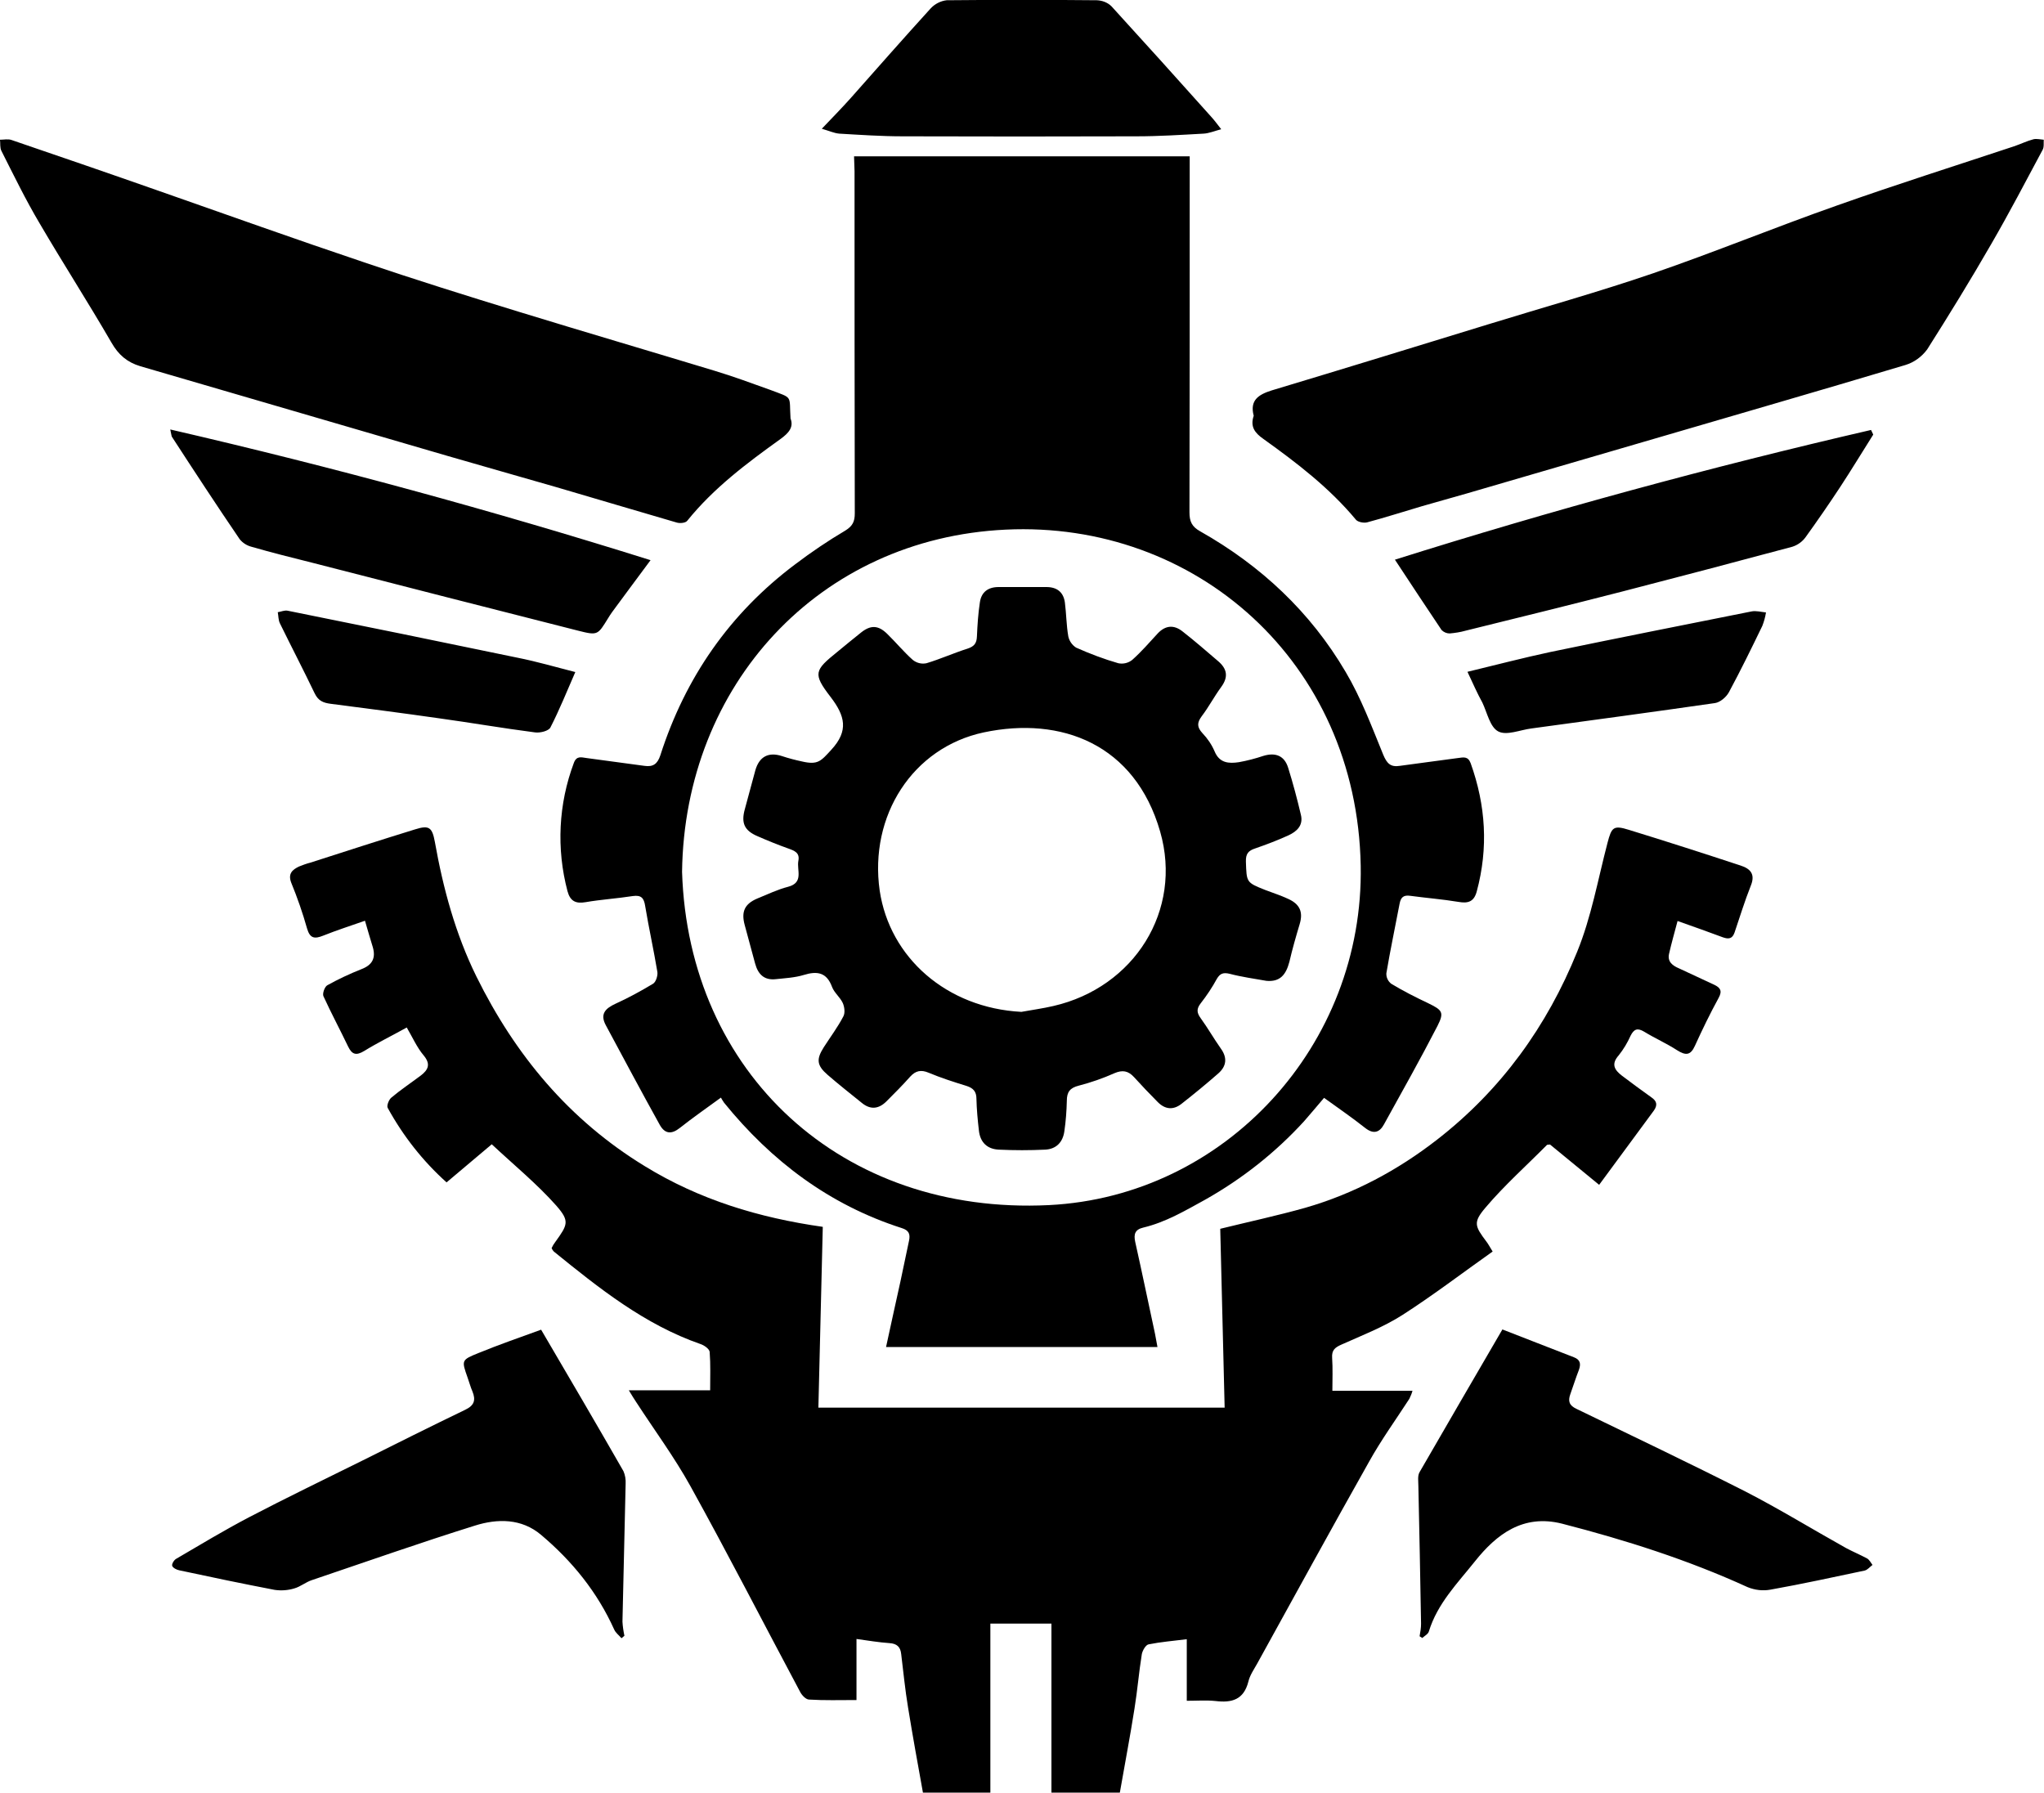 <svg viewBox="0 0 836.7 733.8" focusable="false" aria-hidden="true" class="classes-experience-1i91nb7"><g><g><path d="M377.8 733.8c-2.1-11.6-4.2-23.2-6.1-34.9-1.2-7.2-1.9-14.5-2.8-21.8-.3-3-1.8-4.3-4.8-4.5-4.3-.3-8.5-1-13.5-1.7v25c-6.9 0-13.2.2-19.5-.2-1.3-.1-2.9-1.8-3.6-3.2-15-28.1-29.5-56.4-44.9-84.2-6.6-11.9-14.8-23-22.2-34.4-.9-1.3-1.7-2.7-3-4.8h33.3c0-5.5.2-10.6-.2-15.7-.1-1.2-2.2-2.7-3.7-3.2-23-8-41.6-22.9-60.1-37.9-.4-.4-.7-.9-.9-1.4.4-.9.9-1.7 1.5-2.5 5.1-7.1 6-8.5.4-14.9-7.9-8.9-17.2-16.5-26.4-25.1L182.8 484c-9.7-8.7-17.8-19-24.1-30.5-.5-.9.5-3.4 1.5-4.2 3.8-3.2 8-6 12-9 3-2.3 4.3-4.6 1.2-8.3-2.7-3.2-4.5-7.3-6.9-11.4-6.1 3.4-11.9 6.2-17.4 9.6-3.3 2-5 1.5-6.6-1.8-3.3-6.9-6.9-13.6-10.1-20.6-.5-1.1.5-3.9 1.6-4.5 4.5-2.5 9.2-4.7 14-6.6 4.4-1.7 5.9-4.5 4.6-9-1-3.3-2-6.6-3.2-10.8-6 2.1-11.6 3.9-17.1 6.1-3.5 1.4-5.4 1.2-6.6-2.9-1.8-6.4-4-12.7-6.5-18.8-1.4-3.7.5-5.3 3.2-6.6 1.5-.6 3.1-1.2 4.7-1.6 14.3-4.6 28.5-9.2 42.8-13.6 5.7-1.8 7-.9 8.1 5.1 3.4 19.1 8.4 37.6 17 55.1 15.9 32.2 38 58.8 69 77.7 22.3 13.7 46.7 21.1 72.8 24.8-.6 24.4-1.2 49-1.8 74h166.3c-.6-24.5-1.2-49.2-1.8-73.2 11.8-2.9 23.4-5.4 34.8-8.6 19.8-5.7 37.8-15.3 54.1-28 26.2-20.4 44.9-46.4 57.2-76.8 5.8-14.2 8.5-29.6 12.4-44.5 1.7-6.5 2.4-7.4 8.8-5.4 15.3 4.7 30.5 9.6 45.7 14.6 4 1.3 6.1 3.5 4.2 8.2-2.5 6.3-4.5 12.8-6.7 19.3-.9 2.5-2.4 2.7-4.7 1.9-5.9-2.2-11.8-4.3-18.6-6.7-1.3 4.9-2.5 9.1-3.5 13.5-.7 3.2 1.5 4.8 4.1 5.9 4.8 2.2 9.6 4.5 14.4 6.7 2.5 1.2 3.4 2.5 1.8 5.4-3.5 6.4-6.7 13-9.7 19.6-1.8 4-3.8 4-7.3 1.8-4.3-2.8-9.1-4.9-13.5-7.6-2.7-1.6-4.1-1.1-5.5 1.6-1.3 2.9-2.9 5.6-4.9 8.1-3.2 3.6-1.7 6 1.3 8.3 4 3 8 6 12.1 8.9 2.2 1.5 2.6 3.1 1 5.4-7.4 10-14.7 20-22.4 30.4l-20.1-16.5c-.7.1-1.1 0-1.3.2-8.4 8.5-17.4 16.5-25.1 25.6-5.2 6.1-4.4 7.6.4 14 .7.9 1.2 1.9 2.5 4-12.3 8.7-24.2 17.8-36.8 25.9-7.8 5-16.6 8.4-25.1 12.2-2.7 1.2-4 2.3-3.8 5.4.3 4.4.1 8.9.1 13.5h32.8c-.3 1.1-.8 2.3-1.3 3.3-5.5 8.5-11.5 16.8-16.4 25.6-15.5 27.5-30.7 55.3-46 83-1.3 2.3-2.9 4.6-3.5 7.2-1.9 7.4-6.8 8.7-13.4 7.9-3.7-.4-7.6-.1-11.8-.1V671c-5.6.7-10.6 1.1-15.6 2.1-1.2.2-2.5 2.5-2.8 4-1.2 7.4-1.8 14.9-3 22.3-1.8 11.5-4 22.9-6 34.4h-28v-69.2h-25v69.2h-27.6z"></path><path d="M349.6 64H487v5.7c0 46.7 0 93.3-.1 140 0 3.8 1 5.9 4.4 7.8 24.8 14 45.1 33 59.5 57.5 6.3 10.6 10.7 22.4 15.4 33.9 1.5 3.6 3 5.2 6.8 4.6 7.9-1.1 15.8-2.1 23.8-3.2 2.3-.3 4.1-.8 5.2 2.1 6.2 17.3 7.3 34.7 2.5 52.5-1.1 4.1-3.4 5-7.4 4.3-6.6-1.1-13.2-1.6-19.8-2.5-2.8-.4-3.9.6-4.4 3.3-1.8 9.5-3.8 18.9-5.4 28.4-.1 1.7.7 3.3 2 4.3 4.8 2.9 9.9 5.5 15 7.9 5.9 2.9 6.8 3.7 3.9 9.4-7 13.6-14.5 26.9-21.9 40.3-1.8 3.3-4.3 4.1-7.7 1.4-5.3-4.2-11-8.1-16.8-12.3-2.8 3.3-5.5 6.5-8.2 9.6-11.7 12.8-25.4 23.6-40.5 32.1-8.2 4.5-16.1 9.2-25.3 11.4-3.4.8-4 2.7-3.3 5.9 2.8 12.5 5.4 25.1 8.1 37.6.3 1.6.6 3.2 1 5.4H362.7c2-9.1 3.9-18 5.9-26.9 1.2-5.5 2.3-11.1 3.5-16.6.6-2.8-.1-4.3-3-5.2-29.6-9.5-53.3-27.4-72.7-51.3-.5-.7-.9-1.4-1.3-2.1-6 4.4-11.5 8.2-16.8 12.4-3.4 2.7-6.1 2.5-8.2-1.2-7.5-13.5-14.8-27.2-22.1-40.8-2.5-4.6-.2-6.9 3.9-8.8 5.3-2.4 10.4-5.2 15.4-8.2 1.2-.7 2-3.3 1.8-4.8-1.5-9-3.5-18-5-27-.5-3.3-1.6-4.6-5.1-4.1-6.4 1-12.9 1.4-19.3 2.5-4 .7-6.3-.4-7.4-4.5-4.6-17.4-3.7-35.7 2.6-52.5 1.1-3 3-2.3 5.2-2 7.9 1.1 15.8 2.1 23.7 3.2 3.5.5 5.3-.7 6.5-4.3 10.2-31.8 28.4-58.1 55.2-78.2 6.6-5 13.4-9.6 20.5-13.8 3.1-1.9 3.9-3.8 3.9-7.1-.1-46.7-.1-93.3-.1-140l-.2-6.1zm-70.4 292.9c2.6 82.4 65.4 140.6 150.2 136.4 72.2-3.6 129-65.6 127.6-139-1.6-83.4-67.6-141.2-145.3-137.5-76.4 3.6-131.5 63.5-132.5 140.1z"></path><path d="M513.2 170.2c-1.7-6.4 2-8.7 7.4-10.4 29.6-8.9 59.2-18 88.8-27.1 22.4-6.9 45-13.2 67.2-20.8 25.3-8.7 50.1-18.9 75.4-27.8 24-8.5 48.3-16.2 72.4-24.2 2.7-.9 5.3-2.2 8-2.9 1.3-.3 2.8.1 4.2.2-.1 1.4.2 3-.5 4.2-6.9 12.9-13.7 25.9-21 38.5-8.4 14.6-17.2 28.9-26.2 43.1-2.2 3-5.3 5.3-8.9 6.4-35.7 10.7-71.5 21-107.3 31.5-24.1 7-48.2 14.1-72.3 21.1-6.1 1.8-12.2 3.4-18.3 5.2-7.5 2.2-14.9 4.6-22.4 6.6-1.4.4-3.8-.1-4.6-1-10.9-13.1-24.2-23.3-37.9-33.1-3.6-2.5-5.5-5.1-4-9.5zm-189.6 1.1c1.4 3.6-.8 6-4.1 8.4-13.8 9.9-27.4 20.1-38.2 33.5-.7.9-3 1.1-4.3.7-16.5-4.8-32.9-9.7-49.3-14.5-14.9-4.3-29.8-8.5-44.6-12.8-41.9-12.2-83.8-24.5-125.7-36.7-5.3-1.6-8.9-4.6-11.8-9.7-9.5-16.4-19.8-32.4-29.4-48.8C10.5 81.8 5.6 71.7.6 61.8c-.7-1.3-.4-3.1-.6-4.6 1.6 0 3.3-.4 4.7.1C24.9 64.2 45 71.1 65.2 78.2c28 9.8 55.9 19.8 83.9 29.2 20.9 7.1 42 13.7 63.2 20.2 26.7 8.2 53.6 16.1 80.3 24.2 7.6 2.3 15.2 5.1 22.7 7.8 9.5 3.6 7.7 2 8.3 11.7zm-102.1 373c11.5 19.6 22.7 38.7 33.7 57.9.7 1.6 1 3.4.9 5.2-.4 18.8-.9 37.6-1.3 56.4.1 1.9.4 3.9.8 5.8l-1.2 1c-1-1.2-2.4-2.2-3-3.6-6.9-15.3-17.2-28-29.9-38.7-8-6.8-17.9-6.7-27.1-3.8-22.4 7-44.5 14.8-66.7 22.3-2.5.8-4.7 2.7-7.2 3.4-2.6.8-5.4 1-8.1.6-13-2.5-26-5.2-39-8-1.1-.2-2.6-1-2.9-1.8-.3-.7.7-2.4 1.6-2.9 9.9-5.8 19.7-11.7 29.8-17 15.3-8 30.9-15.5 46.4-23.2 14-7 28-14 42.1-20.8 3.8-1.8 4.4-4 3-7.5-.8-1.8-1.3-3.8-2-5.7-2.5-7.1-2.6-7.2 4.6-10.1 8.3-3.4 17-6.4 25.5-9.5zm359.6 125.5c.3-1.7.6-3.4.6-5.1-.3-18.8-.7-37.6-1.1-56.4 0-1.9-.4-4.2.5-5.7 11.1-19.3 22.4-38.6 33.9-58.4 9.6 3.7 19.4 7.6 29.3 11.4 2.6 1 2.9 2.7 2 5.2-1.3 3.3-2.3 6.6-3.5 9.9-1 2.8-.5 4.6 2.5 6 23.1 11.2 46.2 22.2 69.1 33.8 14 7.2 27.5 15.5 41.3 23.2 2.8 1.5 5.7 2.7 8.5 4.2 1 .5 1.6 1.8 2.3 2.7-1.1.8-2 2-3.2 2.3-12.8 2.7-25.6 5.5-38.5 7.8-3.2.6-6.4.2-9.4-1-24.5-11.2-50-19.3-76-26-15.9-4-26.8 4.3-35.7 15.5-7.1 8.9-15.3 17.2-18.8 28.6-.3 1.1-1.7 1.8-2.7 2.7l-1.1-.7zm185.7-491.9c-4.5 7.1-8.9 14.4-13.5 21.4s-9.3 13.8-14.2 20.6c-1.3 1.8-3.2 3.2-5.4 3.9-23.1 6.2-46.3 12.3-69.5 18.3-21.4 5.5-42.9 10.8-64.4 16.1-2.1.6-4.2.9-6.4 1.1-1.2 0-2.4-.5-3.3-1.4-6.2-9.2-12.3-18.5-19.1-28.8 64.1-20.2 129.1-37.9 194.9-53.1l.9 1.9zm-697.1-2.1c66.7 15.4 131.6 33.1 196.6 53.5-5.1 6.9-9.6 12.9-14 18.9-1.2 1.6-2.4 3.2-3.4 4.9-4.2 6.8-4.2 7.1-12.1 5.1-36.3-9.2-72.6-18.5-108.8-27.8-8.4-2.1-16.8-4.2-25.1-6.6-1.9-.5-3.6-1.6-4.8-3.1-9.4-13.8-18.5-27.7-27.6-41.7-.3-.3-.3-.9-.8-3.2zM336.4 52.7c4.5-4.7 8.2-8.5 11.7-12.4C359 28 369.9 15.6 381 3.4c1.7-1.8 4-3 6.5-3.3 20.5-.2 41-.2 61.5 0 2.2.1 4.4.9 6 2.5 13.7 15 27.3 30.1 40.8 45.2 1.2 1.3 2.3 2.8 4.1 5.1-3 .8-5.1 1.7-7.2 1.8-9.1.5-18.3 1.1-27.4 1.1-32 .1-64 .1-95.9 0-8.6 0-17.3-.6-25.9-1.1-2.1-.2-4-1.1-7.1-2zM235.5 275.1c-3.5 8-6.5 15.5-10.2 22.7-.7 1.4-4.2 2.3-6.3 2-13.2-1.7-26.4-4-39.5-5.8-14.7-2.1-29.4-4-44.1-5.9-3.1-.4-5.1-1.2-6.6-4.3-4.6-9.6-9.5-19-14.2-28.6-.7-1.4-.6-3.1-.9-4.6 1.4-.2 2.8-.9 4.1-.6 31.3 6.3 62.7 12.7 93.9 19.2 8.1 1.6 15.9 3.9 23.8 5.9zm365.2-.1c11.6-2.8 22.7-5.7 33.9-8.1 27.4-5.7 54.8-11.1 82.3-16.6 1.9-.4 4 .2 6 .4-.3 1.9-.8 3.7-1.5 5.5-4.4 9.1-8.9 18.3-13.7 27.2-1.1 2-3.6 4.1-5.7 4.4-25 3.6-50.2 7-75.2 10.4-4.6.6-10.1 3-13.5 1.2s-4.5-7.6-6.5-11.8c-2.1-3.8-3.8-7.7-6.1-12.6zm-82.3 126.5c-5.1-.9-10.2-1.6-15.1-2.9-2.6-.6-3.9-.1-5.2 2.1-1.9 3.5-4.1 6.8-6.6 10-1.8 2.3-1.6 3.9 0 6.1 2.9 4 5.4 8.4 8.3 12.5 2.7 3.8 2.2 7.2-1.1 10.1-4.9 4.3-9.9 8.4-15 12.4-3.4 2.7-6.8 2.4-9.9-.8-3.3-3.3-6.5-6.7-9.6-10.1-2.4-2.6-4.7-3-8-1.6-4.7 2.1-9.6 3.8-14.6 5.1-3.6.9-4.9 2.6-4.9 6.2-.1 4.2-.4 8.3-1 12.4-.6 4.6-3.4 7.4-7.9 7.6-6.3.3-12.6.3-18.9 0-4.8-.2-7.7-3-8.2-7.9-.5-4.3-.9-8.6-1-12.9 0-3-1.3-4.4-4.1-5.3-5.2-1.6-10.5-3.3-15.5-5.4-3.1-1.3-5.3-.8-7.5 1.6-3.1 3.5-6.4 6.8-9.7 10.1s-6.7 3.5-10.2.6c-4.7-3.8-9.4-7.5-13.9-11.4s-4.7-6.4-1.6-11.3c2.7-4.2 5.7-8.2 8-12.6.8-1.4.5-3.9-.2-5.5-1.1-2.4-3.5-4.2-4.4-6.6-2.2-6-6.1-6.6-11.6-4.9-3.6 1.1-7.5 1.3-11.3 1.7-4.9.6-7.4-2-8.6-6.4-1.4-5.3-2.9-10.6-4.3-15.9s0-8.5 5.2-10.7c4.2-1.7 8.3-3.7 12.6-4.8 6.5-1.7 3.5-6.8 4.2-10.6.7-3.4-1.7-4.2-4.2-5.1-4.2-1.5-8.4-3.2-12.5-5-5.4-2.3-6.8-5.4-5.2-11.1 1.5-5.3 2.8-10.6 4.3-15.9 1.6-5.6 5.4-7.6 10.9-5.8 2.7.9 5.4 1.6 8.2 2.2 6.5 1.5 7.7-.1 12-4.8 7.2-7.8 5.6-13.9-.3-21.6-7.4-9.6-6.6-10.9 2.8-18.5 3.2-2.6 6.4-5.3 9.7-7.9 3.9-3.1 7-3 10.6.5s6.8 7.4 10.5 10.7c1.6 1.3 3.6 1.8 5.6 1.4 5.7-1.7 11.2-4.2 16.9-6 2.7-.9 3.7-2.2 3.8-5 .2-4.6.5-9.3 1.2-13.9.6-4.2 3.3-6.3 7.7-6.3h19.5c4.4 0 7 2.1 7.6 6.3.6 4.6.6 9.3 1.4 13.9.4 1.9 1.6 3.6 3.2 4.6 5.6 2.5 11.4 4.7 17.3 6.4 2 .4 4.1-.1 5.7-1.4 3.7-3.3 7-7.1 10.4-10.8 3.2-3.4 6.7-3.6 10.2-.8 5 3.9 9.8 8.1 14.6 12.2 3.6 3.1 4.2 6.4 1.2 10.5s-5.1 8.2-8 12c-2 2.7-1.9 4.5.3 6.9 2.1 2.2 3.8 4.7 5 7.5 2 4.8 5.8 5 9.9 4.4 3.4-.6 6.8-1.5 10.1-2.6 5-1.5 8.6 0 10.1 4.9 2 6.4 3.7 12.8 5.2 19.2 1.1 4.4-1.7 6.9-5.2 8.5-4.4 2-8.9 3.7-13.5 5.3-2.8.9-3.9 2.2-3.8 5.4.3 8.5.1 8.5 7.9 11.6 3.1 1.2 6.3 2.2 9.3 3.6 4.9 2.2 6.3 5.4 4.8 10.4s-3 10.2-4.2 15.4c-1.4 5.3-3.8 8.3-9.4 7.8zm-100.3 12.7c4.4-.8 8.8-1.4 13.1-2.4 33.1-7.6 53-39.1 43.7-71.4-10.3-35.8-40.5-47.3-72.2-40.6-29.1 6.2-47 34.1-42.6 64.8 4.1 27.4 27.4 48 58 49.6z"></path></g></g></svg>